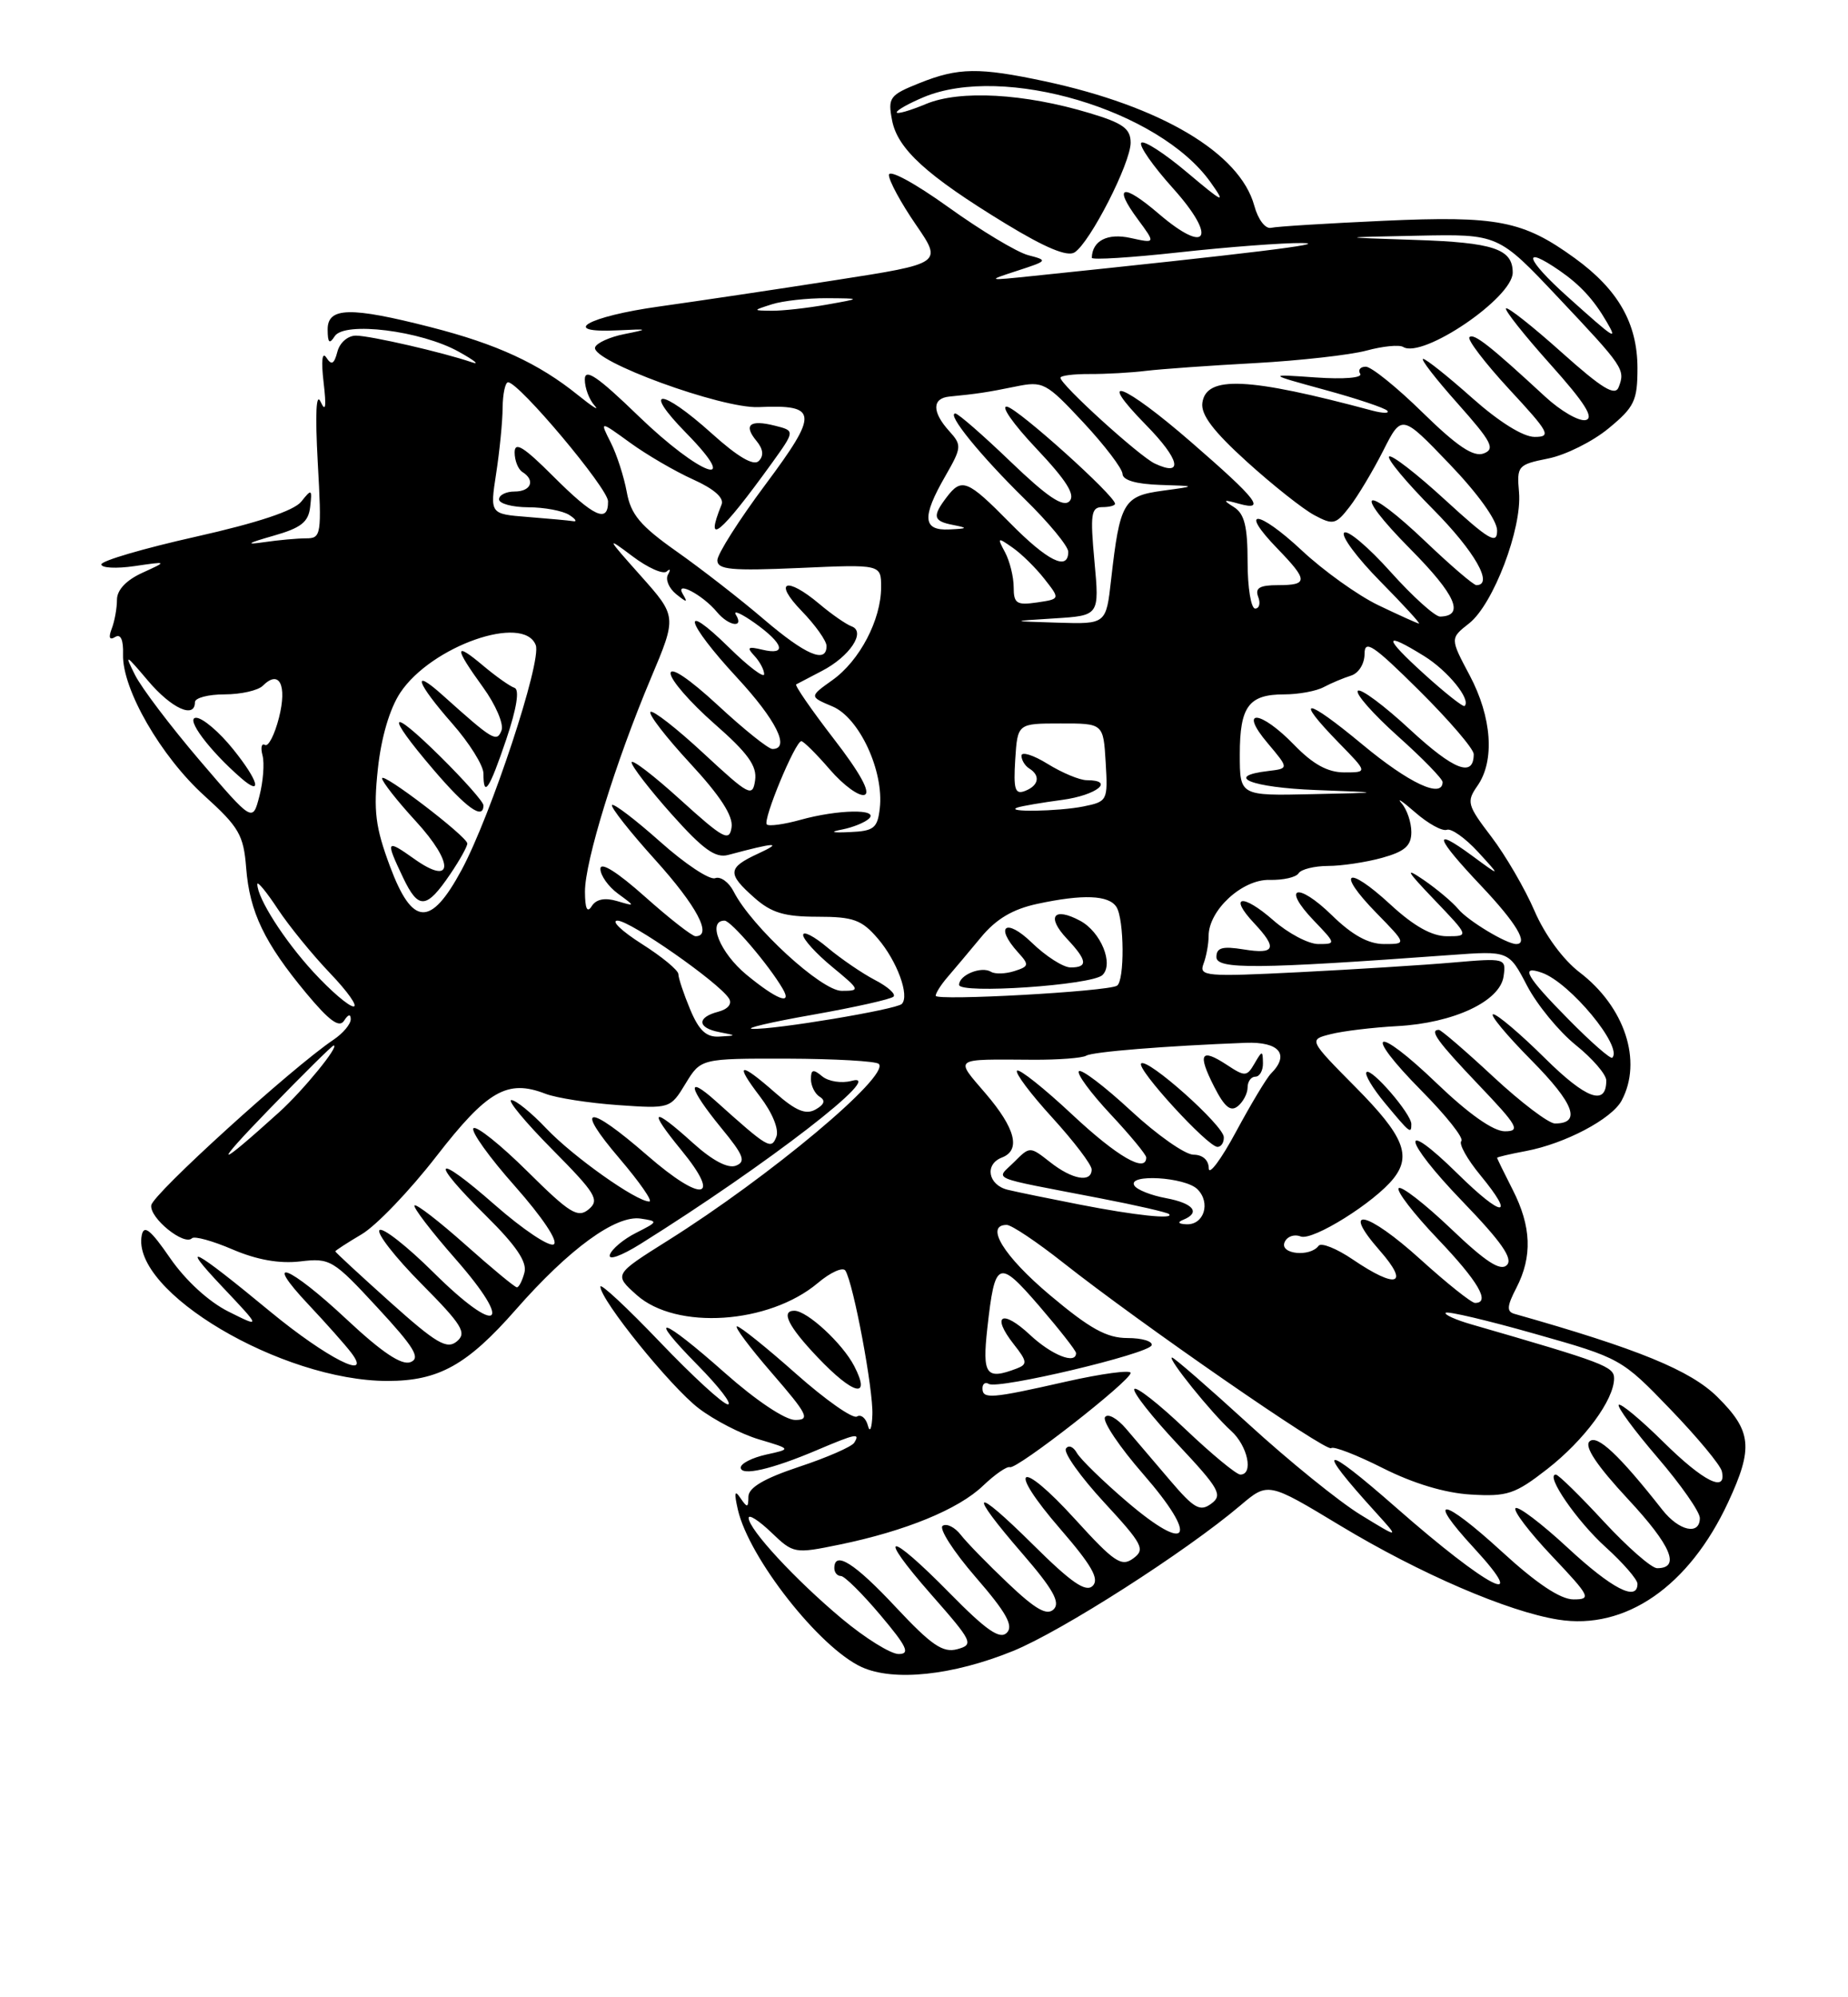 <?xml version="1.0" encoding="UTF-8" standalone="no"?>
<!DOCTYPE svg PUBLIC "-//W3C//DTD SVG 1.1//EN" "http://www.w3.org/Graphics/SVG/1.1/DTD/svg11.dtd" >
<svg xmlns="http://www.w3.org/2000/svg" xmlns:xlink="http://www.w3.org/1999/xlink" version="1.1" viewBox="0 0 237 256">
 <g >
 <path fill="currentColor"
d=" M 129.92 211.61 C 136.15 209.08 152.06 198.90 159.06 192.97 C 162.62 189.95 162.62 189.95 171.88 195.54 C 182.10 201.70 193.37 206.56 199.83 207.59 C 208.45 208.97 216.60 203.35 221.62 192.57 C 224.88 185.57 224.66 183.42 220.25 179.05 C 216.79 175.63 210.09 172.89 194.22 168.40 C 193.20 168.11 193.26 167.40 194.47 165.07 C 196.54 161.06 196.40 157.20 194.00 152.50 C 192.90 150.34 192.00 148.50 192.00 148.40 C 192.00 148.30 193.67 147.91 195.70 147.53 C 200.70 146.59 206.70 143.43 207.97 141.06 C 210.67 136.02 208.38 129.05 202.57 124.62 C 200.46 123.01 198.12 119.82 196.80 116.76 C 195.58 113.93 193.09 109.65 191.27 107.26 C 188.17 103.20 188.05 102.77 189.47 100.73 C 191.73 97.52 191.33 91.93 188.48 86.56 C 185.96 81.82 185.96 81.82 188.42 79.89 C 191.51 77.45 195.21 67.74 194.81 63.10 C 194.51 59.72 194.65 59.55 198.54 58.77 C 200.77 58.33 204.26 56.59 206.29 54.91 C 209.61 52.18 210.00 51.36 210.00 47.18 C 209.99 41.44 207.53 37.12 201.95 33.08 C 195.32 28.28 192.07 27.64 177.45 28.30 C 170.22 28.63 163.72 29.03 163.01 29.20 C 162.28 29.37 161.34 28.14 160.86 26.37 C 159.02 19.62 148.89 13.61 134.00 10.42 C 125.55 8.62 122.91 8.65 117.92 10.65 C 114.09 12.18 113.85 12.51 114.40 15.40 C 115.10 19.09 118.81 22.48 128.97 28.67 C 134.05 31.76 136.87 32.94 137.81 32.35 C 139.79 31.10 145.00 20.91 145.00 18.29 C 145.00 16.49 144.02 15.78 139.75 14.50 C 131.36 11.97 123.09 11.51 118.75 13.33 C 116.69 14.19 115.00 14.67 115.00 14.40 C 115.00 14.12 116.56 13.25 118.47 12.45 C 128.71 8.17 148.67 14.09 155.25 23.36 C 157.26 26.19 156.96 26.07 152.23 22.09 C 149.35 19.66 146.71 17.96 146.37 18.30 C 146.02 18.64 147.85 21.26 150.42 24.12 C 156.12 30.46 154.88 32.76 148.64 27.43 C 143.96 23.42 142.69 23.74 145.93 28.12 C 148.21 31.21 148.21 31.21 144.98 30.50 C 142.03 29.85 140.08 30.85 140.02 33.04 C 140.01 33.34 145.06 33.02 151.25 32.34 C 157.44 31.66 164.53 31.12 167.00 31.15 C 170.83 31.20 160.39 32.48 132.50 35.37 C 126.51 35.99 126.51 35.99 130.50 34.69 C 134.38 33.43 134.42 33.37 131.87 32.71 C 130.42 32.33 125.81 29.56 121.62 26.55 C 117.28 23.44 114.00 21.67 114.00 22.43 C 114.00 23.17 115.55 26.02 117.44 28.77 C 120.88 33.77 120.88 33.77 107.19 35.90 C 99.66 37.08 89.49 38.59 84.58 39.28 C 75.34 40.56 71.59 42.72 79.24 42.34 C 83.22 42.15 83.27 42.18 80.08 42.82 C 78.20 43.19 76.51 43.96 76.32 44.52 C 75.75 46.25 92.55 52.39 97.28 52.18 C 104.93 51.84 105.02 52.91 98.17 62.10 C 94.78 66.64 92.00 71.02 92.00 71.81 C 92.00 73.02 93.79 73.18 102.50 72.80 C 113.00 72.33 113.00 72.33 113.00 75.26 C 113.00 79.44 110.25 84.68 106.77 87.16 C 103.78 89.29 103.78 89.29 106.77 90.55 C 110.20 91.99 113.38 98.83 112.83 103.60 C 112.54 106.15 112.07 106.52 109.00 106.65 C 106.68 106.76 106.34 106.64 108.00 106.32 C 109.38 106.05 110.93 105.42 111.45 104.92 C 112.76 103.65 107.44 103.75 102.66 105.08 C 100.54 105.67 98.60 105.93 98.34 105.67 C 97.79 105.12 101.99 95.00 102.77 95.00 C 103.05 95.00 104.71 96.64 106.44 98.65 C 108.18 100.66 110.17 102.11 110.87 101.88 C 111.70 101.60 110.31 99.07 106.93 94.70 C 104.07 90.99 101.90 87.85 102.11 87.72 C 102.32 87.60 103.81 86.83 105.40 86.00 C 108.98 84.15 111.10 80.96 109.21 80.28 C 108.51 80.02 106.64 78.73 105.07 77.40 C 100.82 73.83 99.12 74.50 102.80 78.30 C 104.56 80.11 106.00 82.14 106.00 82.80 C 106.00 85.10 103.34 83.97 97.95 79.37 C 94.97 76.82 89.94 72.91 86.77 70.68 C 82.11 67.39 80.90 65.95 80.38 63.06 C 80.02 61.10 79.10 58.24 78.32 56.71 C 76.91 53.92 76.91 53.92 80.80 56.74 C 82.93 58.29 86.57 60.41 88.88 61.45 C 91.57 62.66 92.89 63.82 92.54 64.67 C 90.27 70.26 92.39 68.50 98.99 59.36 C 101.97 55.21 101.97 55.21 99.37 54.56 C 96.15 53.75 95.31 54.46 97.02 56.52 C 97.88 57.56 97.98 58.42 97.31 59.09 C 96.65 59.75 94.63 58.58 91.26 55.54 C 84.73 49.67 82.25 49.64 88.00 55.50 C 95.31 62.95 89.85 61.01 81.90 53.34 C 76.64 48.25 75.00 47.14 75.00 48.64 C 75.00 49.72 75.56 51.22 76.25 51.98 C 76.94 52.75 75.98 52.14 74.12 50.64 C 69.09 46.58 63.72 44.10 55.26 41.94 C 44.91 39.29 42.00 39.36 42.02 42.25 C 42.03 43.95 42.25 44.16 42.92 43.10 C 44.15 41.16 53.99 42.38 58.83 45.08 C 60.85 46.20 61.60 46.81 60.50 46.43 C 56.86 45.18 47.53 43.03 45.66 43.02 C 44.62 43.01 43.57 43.91 43.27 45.08 C 42.85 46.68 42.52 46.86 41.85 45.83 C 41.31 45.02 41.18 46.26 41.50 49.00 C 41.87 52.16 41.76 52.90 41.12 51.50 C 40.54 50.22 40.41 53.01 40.75 59.25 C 41.27 68.55 41.20 69.00 39.27 69.00 C 38.16 69.00 35.73 69.22 33.88 69.49 C 31.40 69.85 31.70 69.63 35.00 68.69 C 38.61 67.67 39.56 66.93 39.78 64.96 C 40.04 62.67 39.96 62.63 38.64 64.29 C 37.71 65.46 33.08 67.00 25.12 68.79 C 18.46 70.28 13.00 71.88 13.00 72.34 C 13.00 72.80 14.91 72.90 17.25 72.56 C 21.50 71.94 21.50 71.94 18.25 73.42 C 16.19 74.36 15.00 75.62 15.00 76.87 C 15.00 77.95 14.70 79.62 14.33 80.58 C 13.89 81.72 14.04 82.09 14.76 81.65 C 15.48 81.20 15.84 82.00 15.78 83.90 C 15.66 88.32 20.63 96.95 26.22 102.00 C 30.65 106.01 31.24 107.02 31.57 111.24 C 32.01 116.90 33.91 120.85 39.29 127.32 C 42.24 130.86 43.52 131.79 44.13 130.82 C 44.65 130.00 44.98 129.93 44.98 130.63 C 44.99 131.26 43.99 132.45 42.75 133.28 C 37.41 136.88 19.61 153.03 19.40 154.48 C 19.16 156.11 23.62 159.72 24.62 158.71 C 24.93 158.40 27.28 159.05 29.84 160.15 C 32.95 161.48 35.83 161.99 38.50 161.68 C 42.34 161.22 42.73 161.46 48.39 167.58 C 53.15 172.72 53.97 174.08 52.64 174.59 C 51.50 175.02 48.98 173.34 44.46 169.11 C 37.03 162.16 33.53 160.82 39.60 167.25 C 41.80 169.59 44.26 172.35 45.05 173.39 C 47.86 177.10 41.87 174.05 34.68 168.13 C 24.74 159.92 22.84 158.93 28.50 164.92 C 33.50 170.21 33.50 170.21 29.30 168.11 C 26.77 166.85 23.80 164.12 21.82 161.26 C 19.32 157.63 18.46 156.93 18.18 158.32 C 16.77 165.54 36.11 177.00 49.71 177.00 C 56.26 177.00 59.92 174.96 66.16 167.85 C 73.00 160.06 78.97 155.71 82.17 156.19 C 84.43 156.53 84.42 156.58 81.57 158.02 C 79.96 158.83 78.45 160.10 78.21 160.83 C 77.97 161.59 79.67 160.98 82.14 159.44 C 98.42 149.26 114.00 137.22 109.20 138.54 C 107.94 138.88 106.25 138.62 105.45 137.96 C 104.29 136.99 104.00 137.07 104.00 138.32 C 104.00 139.18 104.51 140.20 105.13 140.58 C 105.90 141.05 105.72 141.57 104.59 142.21 C 103.34 142.91 102.06 142.38 99.43 140.07 C 94.82 136.02 94.14 136.19 97.47 140.55 C 99.06 142.63 99.92 144.75 99.57 145.69 C 98.91 147.40 98.55 147.19 91.75 141.09 C 87.93 137.67 88.31 139.45 92.48 144.55 C 95.38 148.07 95.70 148.90 94.37 149.41 C 93.35 149.80 91.35 148.74 88.88 146.51 C 83.60 141.74 83.02 142.10 87.39 147.43 C 92.63 153.82 90.05 154.21 83.02 148.10 C 75.32 141.40 73.56 141.60 79.46 148.50 C 82.04 151.53 83.76 154.00 83.27 154.00 C 81.60 154.00 73.49 148.25 70.05 144.63 C 68.16 142.63 66.15 141.00 65.58 141.00 C 65.02 141.00 67.38 143.85 70.83 147.33 C 76.42 152.97 76.93 153.81 75.50 155.00 C 74.10 156.16 73.08 155.53 67.64 150.14 C 64.20 146.73 61.09 144.25 60.72 144.61 C 60.35 144.98 62.75 148.34 66.06 152.06 C 69.56 156.02 71.63 159.11 71.02 159.49 C 70.44 159.85 67.05 157.58 63.48 154.45 C 55.63 147.56 54.91 148.50 62.38 155.88 C 66.18 159.64 67.62 161.75 67.26 163.10 C 66.99 164.14 66.55 165.00 66.29 165.00 C 66.03 165.00 63.07 162.55 59.70 159.55 C 56.33 156.55 53.39 154.28 53.16 154.50 C 52.94 154.73 55.30 157.82 58.42 161.37 C 66.04 170.05 63.92 171.35 55.59 163.09 C 52.18 159.71 49.06 157.27 48.67 157.67 C 48.27 158.06 50.68 161.15 54.03 164.53 C 59.29 169.83 59.90 170.84 58.59 171.93 C 57.31 172.99 55.96 172.20 50.03 166.89 C 46.17 163.43 43.00 160.50 43.00 160.39 C 43.00 160.29 44.52 159.30 46.38 158.20 C 48.24 157.11 52.55 152.61 55.96 148.21 C 62.50 139.78 65.07 138.30 69.95 140.19 C 71.35 140.73 75.53 141.38 79.23 141.64 C 85.93 142.11 85.97 142.10 87.92 138.89 C 89.88 135.67 89.88 135.67 100.97 135.69 C 107.06 135.71 112.34 136.01 112.70 136.36 C 114.19 137.86 98.70 150.82 85.61 159.03 C 78.72 163.36 78.72 163.36 81.65 165.98 C 86.72 170.51 98.61 169.72 104.88 164.45 C 106.51 163.07 108.10 162.36 108.42 162.86 C 109.46 164.55 112.00 178.09 111.88 181.32 C 111.82 183.07 111.56 183.71 111.31 182.74 C 111.06 181.77 110.42 181.24 109.90 181.56 C 109.37 181.89 105.86 179.42 102.09 176.08 C 98.32 172.73 94.91 170.00 94.52 170.00 C 94.12 170.00 96.14 172.70 99.00 176.00 C 103.59 181.30 103.94 182.00 101.98 182.00 C 100.69 182.00 96.94 179.49 93.00 176.00 C 84.78 168.71 82.73 168.13 89.50 175.00 C 92.21 177.75 93.94 180.00 93.35 180.00 C 92.75 180.00 88.83 176.40 84.63 172.01 C 80.43 167.62 77.00 164.42 77.00 164.91 C 77.00 166.62 86.01 177.77 89.61 180.51 C 91.60 182.03 95.09 183.83 97.37 184.50 C 101.50 185.73 101.50 185.73 98.25 186.44 C 96.46 186.84 95.00 187.58 95.00 188.10 C 95.00 189.24 98.99 188.33 104.83 185.84 C 109.76 183.75 110.35 183.63 109.55 184.92 C 109.23 185.43 106.06 186.82 102.49 188.00 C 97.98 189.50 96.00 190.67 95.98 191.83 C 95.97 193.28 95.84 193.30 94.95 192.00 C 94.22 190.91 94.13 191.32 94.63 193.50 C 96.06 199.71 105.11 211.21 110.50 213.67 C 114.61 215.55 122.20 214.75 129.92 211.61 Z  M 109.55 175.09 C 108.05 172.19 103.51 168.00 101.87 168.00 C 100.09 168.00 101.11 170.03 104.85 173.96 C 109.47 178.82 111.76 179.37 109.55 175.09 Z  M 107.94 207.45 C 101.98 202.46 96.04 196.04 96.01 194.56 C 96.01 194.05 97.31 194.88 98.90 196.40 C 101.76 199.14 101.89 199.16 107.65 197.98 C 116.12 196.24 122.92 193.45 126.06 190.44 C 127.58 188.99 129.13 187.91 129.52 188.05 C 130.42 188.36 145.00 176.98 145.00 175.97 C 145.00 175.56 141.29 176.06 136.75 177.08 C 127.09 179.27 126.00 179.36 126.00 177.94 C 126.00 177.36 126.36 177.11 126.81 177.38 C 127.99 178.11 147.32 173.53 147.69 172.43 C 147.86 171.92 146.47 171.50 144.60 171.50 C 141.93 171.50 139.78 170.31 134.65 166.00 C 128.72 161.01 126.25 157.00 129.11 157.00 C 129.72 157.00 132.98 159.18 136.36 161.85 C 146.19 169.61 170.15 186.18 170.72 185.61 C 171.01 185.33 173.99 186.48 177.34 188.17 C 181.25 190.14 185.32 191.37 188.64 191.56 C 193.30 191.84 194.30 191.51 198.42 188.30 C 203.18 184.59 207.00 179.42 207.00 176.67 C 207.00 175.15 205.70 174.66 188.74 169.76 C 186.68 169.17 185.18 168.49 185.41 168.26 C 185.64 168.03 190.80 169.24 196.88 170.97 C 207.82 174.06 207.99 174.16 214.21 180.62 C 217.67 184.21 220.65 187.79 220.82 188.58 C 221.47 191.40 218.46 189.90 213.31 184.81 C 210.41 181.95 207.85 179.82 207.60 180.06 C 207.36 180.31 209.60 183.35 212.58 186.82 C 215.56 190.29 218.00 193.78 218.00 194.57 C 218.00 196.82 215.34 196.24 213.20 193.53 C 207.66 186.48 204.80 183.80 203.84 184.76 C 203.17 185.43 204.81 187.87 208.77 192.13 C 214.34 198.11 215.56 201.00 212.52 201.00 C 211.80 201.00 208.72 198.30 205.66 195.00 C 202.61 191.70 199.85 189.00 199.53 189.00 C 198.12 189.00 202.23 194.98 205.94 198.32 C 208.17 200.34 210.00 202.45 210.00 203.00 C 210.00 205.33 206.72 203.64 201.03 198.36 C 197.68 195.26 194.68 192.99 194.36 193.31 C 194.04 193.63 196.14 196.39 199.03 199.44 C 203.95 204.64 204.13 205.00 201.79 205.00 C 200.12 205.00 197.06 202.96 192.60 198.87 C 184.97 191.88 182.74 191.60 189.04 198.42 C 196.47 206.49 190.82 203.56 179.07 193.25 C 169.52 184.87 168.49 185.11 176.45 193.86 C 179.50 197.22 179.50 197.22 174.50 194.16 C 171.75 192.48 165.29 187.25 160.15 182.55 C 155.00 177.85 150.58 174.00 150.31 174.00 C 149.63 174.00 155.38 181.14 157.89 183.40 C 160.02 185.33 160.79 189.00 159.07 189.00 C 158.56 189.00 155.39 186.38 152.02 183.18 C 148.65 179.97 145.71 177.66 145.47 178.04 C 145.24 178.42 147.74 181.60 151.04 185.12 C 156.39 190.82 156.84 191.63 155.34 192.73 C 153.91 193.79 153.14 193.36 150.08 189.77 C 148.11 187.45 145.56 184.46 144.41 183.12 C 143.26 181.77 142.05 181.11 141.71 181.65 C 141.38 182.19 143.59 185.48 146.62 188.95 C 153.79 197.18 152.53 199.31 144.53 192.48 C 141.45 189.85 138.56 187.03 138.10 186.22 C 137.65 185.41 137.02 185.17 136.70 185.68 C 136.38 186.20 138.58 189.29 141.59 192.55 C 146.57 197.94 146.91 198.60 145.33 199.75 C 143.82 200.86 142.89 200.23 137.91 194.76 C 130.66 186.78 128.98 187.90 136.02 196.02 C 140.01 200.63 141.01 202.39 140.14 203.26 C 139.26 204.14 137.40 202.86 132.49 197.99 C 124.71 190.28 123.99 190.91 131.15 199.17 C 135.02 203.64 136.01 205.39 135.14 206.26 C 134.28 207.12 132.83 206.31 129.29 202.95 C 126.70 200.50 123.97 197.70 123.22 196.73 C 122.47 195.76 121.43 195.23 120.90 195.56 C 120.37 195.89 122.27 198.85 125.11 202.13 C 129.07 206.69 130.01 208.39 129.12 209.28 C 128.23 210.17 126.50 208.98 121.82 204.22 C 113.83 196.10 112.26 196.21 119.43 204.38 C 124.75 210.43 124.92 210.79 122.77 211.38 C 120.92 211.88 119.46 210.88 114.89 206.00 C 109.61 200.35 107.00 198.70 107.00 201.00 C 107.00 201.55 107.38 202.00 107.84 202.00 C 108.31 202.00 110.58 204.25 112.90 207.00 C 116.32 211.05 116.76 212.00 115.25 212.00 C 114.22 212.00 110.93 209.95 107.94 207.45 Z  M 126.62 170.25 C 127.60 161.48 128.02 161.31 133.30 167.42 C 135.88 170.42 138.00 173.12 138.00 173.43 C 138.00 174.93 134.89 173.70 132.10 171.10 C 128.52 167.75 127.08 168.56 130.00 172.28 C 131.74 174.48 131.79 174.87 130.41 175.40 C 126.45 176.91 125.96 176.24 126.62 170.25 Z  M 182.17 161.42 C 175.30 155.20 171.83 154.46 176.96 160.30 C 180.83 164.71 179.13 165.26 173.49 161.43 C 171.41 160.02 169.43 159.23 169.10 159.68 C 168.03 161.14 164.15 160.77 164.73 159.26 C 165.02 158.50 165.95 158.15 166.81 158.48 C 168.35 159.07 176.29 154.11 178.72 151.04 C 181.05 148.10 179.99 145.55 173.91 139.41 C 167.82 133.26 167.82 133.26 170.66 132.55 C 172.22 132.15 176.07 131.69 179.20 131.52 C 186.42 131.13 192.38 128.34 192.83 125.14 C 193.16 122.81 193.08 122.79 186.33 123.37 C 182.58 123.70 173.69 124.25 166.59 124.61 C 154.67 125.21 153.74 125.13 154.34 123.55 C 154.70 122.61 155.00 121.00 155.00 119.97 C 155.00 116.66 159.33 112.68 162.82 112.78 C 164.55 112.82 166.22 112.45 166.54 111.93 C 166.86 111.42 168.55 111.00 170.31 110.99 C 172.06 110.99 175.19 110.52 177.25 109.95 C 180.17 109.14 181.00 108.40 181.00 106.65 C 181.00 105.41 180.44 103.75 179.75 102.96 C 179.06 102.16 179.85 102.69 181.50 104.13 C 183.15 105.57 184.97 106.57 185.55 106.36 C 186.12 106.14 187.92 107.42 189.55 109.19 C 192.50 112.41 192.50 112.41 188.75 109.65 C 183.60 105.87 184.05 107.31 190.00 113.59 C 194.45 118.30 196.07 121.00 194.45 121.00 C 193.21 121.00 188.26 118.02 187.02 116.52 C 186.28 115.63 184.29 113.96 182.59 112.79 C 180.09 111.09 180.35 111.57 183.96 115.34 C 188.42 120.00 188.42 120.00 185.57 120.00 C 183.63 120.00 181.31 118.70 178.29 115.91 C 172.71 110.77 171.28 111.66 176.52 117.02 C 180.41 121.00 180.41 121.00 177.50 121.00 C 175.49 121.00 173.41 119.85 170.81 117.31 C 166.38 112.99 164.30 113.62 168.51 118.01 C 171.35 120.97 171.35 121.00 169.07 121.00 C 167.80 121.00 165.19 119.62 163.28 117.94 C 159.34 114.49 157.50 114.77 160.83 118.32 C 163.86 121.55 163.55 122.35 159.50 121.69 C 156.76 121.25 156.00 121.46 156.00 122.67 C 156.00 124.26 161.18 124.22 186.00 122.41 C 193.50 121.86 193.50 121.86 195.84 126.34 C 197.12 128.79 199.94 132.22 202.09 133.95 C 204.24 135.68 206.00 137.72 206.00 138.49 C 206.00 141.81 203.43 140.88 198.12 135.62 C 195.00 132.53 192.02 130.00 191.50 130.00 C 190.99 130.00 193.19 132.66 196.40 135.90 C 201.89 141.45 202.84 144.00 199.42 144.00 C 198.61 144.00 195.05 141.30 191.50 138.00 C 187.95 134.70 184.81 132.00 184.53 132.00 C 183.25 132.00 184.36 133.52 189.65 139.07 C 194.65 144.31 195.04 145.00 192.99 145.00 C 191.51 145.00 188.36 142.78 184.29 138.88 C 176.28 131.19 174.60 132.01 182.33 139.83 C 185.48 143.01 187.77 145.90 187.41 146.25 C 187.06 146.61 188.16 148.58 189.86 150.64 C 194.43 156.19 192.69 156.10 187.00 150.50 C 179.37 142.99 179.85 146.00 187.55 153.98 C 192.56 159.17 194.07 161.33 193.25 162.15 C 192.43 162.97 190.53 161.74 186.06 157.47 C 182.72 154.29 179.71 151.96 179.38 152.29 C 179.04 152.63 181.29 155.55 184.38 158.79 C 189.59 164.25 191.19 167.00 189.17 167.00 C 188.71 167.00 185.56 164.49 182.17 161.42 Z  M 181.00 144.08 C 181.00 142.76 175.85 136.81 175.25 137.42 C 174.97 137.70 176.04 139.49 177.62 141.39 C 180.83 145.25 181.00 145.39 181.00 144.08 Z  M 151.75 156.34 C 154.01 155.42 153.06 154.23 149.54 153.57 C 147.63 153.22 145.80 152.49 145.48 151.96 C 144.52 150.42 151.99 150.85 153.57 152.43 C 155.31 154.17 154.40 157.03 152.14 156.92 C 151.11 156.87 150.96 156.66 151.75 156.34 Z  M 138.50 154.40 C 134.65 153.65 130.49 152.80 129.25 152.50 C 126.71 151.89 126.23 149.23 128.50 148.36 C 130.94 147.42 130.23 144.63 126.42 140.18 C 122.43 135.52 122.07 135.77 132.46 135.83 C 135.73 135.85 138.81 135.61 139.30 135.31 C 140.12 134.81 149.42 134.06 159.75 133.66 C 164.07 133.50 165.44 135.16 163.00 137.60 C 162.44 138.16 160.43 141.51 158.52 145.05 C 156.61 148.60 155.04 150.71 155.02 149.75 C 155.01 148.69 154.23 148.00 153.06 148.00 C 151.99 148.00 148.37 145.46 145.03 142.36 C 141.68 139.26 138.68 136.98 138.37 137.30 C 138.05 137.61 139.87 140.08 142.40 142.79 C 144.93 145.49 147.00 148.00 147.00 148.35 C 147.00 150.41 143.26 148.24 137.51 142.86 C 133.90 139.48 130.71 136.95 130.43 137.23 C 130.15 137.52 132.19 140.23 134.96 143.26 C 137.73 146.30 140.00 149.28 140.00 149.89 C 140.00 151.63 137.52 151.20 134.68 148.96 C 132.08 146.92 132.08 146.92 130.06 148.94 C 127.71 151.29 126.46 150.76 141.00 153.57 C 145.68 154.47 149.69 155.39 149.92 155.61 C 150.67 156.32 145.61 155.79 138.50 154.40 Z  M 156.95 145.75 C 156.90 144.23 147.13 135.53 146.35 136.31 C 145.70 136.97 154.88 147.00 156.14 147.00 C 156.61 147.00 156.98 146.44 156.95 145.75 Z  M 160.00 139.38 C 160.00 138.62 160.45 138.00 161.00 138.00 C 161.55 138.00 161.99 137.21 161.97 136.25 C 161.94 134.62 161.87 134.62 160.89 136.31 C 159.90 138.01 159.67 138.02 157.33 136.48 C 153.99 134.29 153.55 135.04 155.71 139.28 C 157.04 141.89 157.82 142.54 158.75 141.78 C 159.44 141.22 160.00 140.14 160.00 139.38 Z  M 34.48 142.22 C 38.86 137.70 42.61 134.00 42.79 134.00 C 43.60 134.00 38.90 139.74 35.84 142.52 C 27.65 149.92 27.12 149.81 34.48 142.22 Z  M 201.19 130.69 C 195.72 125.16 194.87 123.66 197.75 124.68 C 201.35 125.95 208.16 134.18 206.77 135.57 C 206.55 135.78 204.05 133.59 201.19 130.69 Z  M 88.51 129.38 C 87.68 127.39 87.00 125.35 87.00 124.86 C 87.00 124.36 84.89 122.62 82.30 120.98 C 79.72 119.34 78.32 118.00 79.19 118.00 C 80.84 118.00 92.24 125.96 93.49 127.98 C 93.92 128.67 93.36 129.35 92.10 129.68 C 89.34 130.40 89.42 131.75 92.25 132.29 C 94.50 132.73 94.50 132.73 92.26 132.86 C 90.58 132.97 89.65 132.10 88.51 129.38 Z  M 104.25 130.06 C 109.61 129.11 114.27 128.07 114.59 127.74 C 114.92 127.41 113.85 126.46 112.21 125.61 C 110.58 124.76 107.84 122.89 106.12 121.45 C 104.40 120.00 103.00 119.28 103.00 119.84 C 103.00 120.40 104.68 122.24 106.73 123.93 C 110.32 126.89 110.36 127.00 107.94 127.00 C 105.35 127.00 96.39 118.78 94.10 114.29 C 93.48 113.07 92.40 112.29 91.71 112.56 C 91.01 112.82 87.85 110.73 84.68 107.90 C 81.50 105.07 78.72 102.95 78.49 103.18 C 78.26 103.41 80.75 106.58 84.03 110.21 C 89.39 116.15 91.42 120.00 89.20 120.00 C 88.76 120.00 85.83 117.71 82.70 114.92 C 79.15 111.76 77.00 110.41 77.00 111.36 C 77.00 112.20 78.01 113.63 79.25 114.54 C 81.50 116.19 81.50 116.19 79.13 115.49 C 77.57 115.03 76.45 115.25 75.89 116.14 C 75.31 117.07 75.03 116.48 75.02 114.30 C 75.00 110.43 78.94 97.68 83.48 86.91 C 86.81 79.01 86.81 79.01 82.16 73.79 C 77.77 68.87 77.70 68.73 81.09 71.28 C 83.06 72.77 85.05 73.66 85.50 73.25 C 85.95 72.84 86.03 73.01 85.67 73.64 C 85.31 74.26 85.78 75.39 86.70 76.14 C 88.09 77.26 88.24 77.27 87.57 76.15 C 86.48 74.33 90.13 76.24 91.95 78.45 C 93.46 80.26 95.46 80.56 94.38 78.80 C 93.97 78.15 95.07 78.63 96.82 79.87 C 100.53 82.52 100.95 84.04 97.75 83.27 C 95.91 82.83 95.73 82.97 96.75 84.06 C 97.44 84.80 98.00 85.85 98.00 86.41 C 98.00 86.96 95.97 85.43 93.50 83.00 C 87.13 76.75 87.90 79.70 94.50 86.83 C 99.55 92.28 101.40 96.00 99.06 96.00 C 98.54 96.00 95.39 93.48 92.06 90.39 C 88.41 87.02 86.00 85.39 86.00 86.31 C 86.00 87.15 88.52 90.04 91.59 92.74 C 95.92 96.53 97.11 98.18 96.84 100.01 C 96.52 102.22 96.09 101.99 90.22 96.55 C 86.77 93.35 83.70 90.96 83.42 91.25 C 83.13 91.54 85.43 94.51 88.52 97.85 C 92.38 102.02 94.05 104.59 93.82 106.05 C 93.54 107.92 92.79 107.52 87.25 102.50 C 83.81 99.38 81.00 97.23 81.00 97.72 C 81.00 98.20 83.31 101.20 86.14 104.37 C 90.17 108.88 91.75 110.02 93.39 109.58 C 99.47 107.95 100.47 107.91 97.25 109.40 C 93.29 111.23 93.23 111.96 96.75 115.07 C 98.93 117.00 100.61 117.50 104.84 117.50 C 109.44 117.50 110.51 117.89 112.58 120.30 C 115.05 123.18 116.69 127.64 115.65 128.68 C 114.94 129.39 99.30 132.00 96.50 131.87 C 95.40 131.82 98.89 131.00 104.25 130.06 Z  M 40.21 124.61 C 36.45 120.53 33.00 115.13 33.00 113.32 C 33.00 112.89 34.19 114.33 35.63 116.52 C 37.08 118.71 40.10 122.41 42.34 124.75 C 44.58 127.09 45.93 129.00 45.34 129.00 C 44.74 129.00 42.44 127.03 40.21 124.61 Z  M 95.73 124.93 C 92.34 122.13 90.66 118.00 92.92 118.00 C 93.75 118.00 98.62 123.70 100.39 126.75 C 101.65 128.92 99.59 128.11 95.73 124.93 Z  M 120.00 127.63 C 120.00 127.28 120.68 126.21 121.51 125.25 C 122.34 124.29 124.26 122.00 125.79 120.16 C 127.74 117.79 129.87 116.53 133.03 115.85 C 138.89 114.59 142.20 114.72 143.18 116.25 C 144.19 117.84 144.24 125.73 143.25 126.34 C 142.03 127.09 120.00 128.31 120.00 127.63 Z  M 141.38 124.98 C 142.87 123.56 141.18 119.44 138.53 118.02 C 135.11 116.19 134.16 117.48 136.83 120.32 C 139.44 123.10 139.56 124.00 137.30 124.00 C 136.36 124.00 134.11 122.56 132.30 120.80 C 129.00 117.61 127.52 118.71 130.57 122.08 C 132.02 123.67 131.97 123.87 130.08 124.47 C 128.95 124.83 127.60 124.87 127.10 124.56 C 125.86 123.80 123.00 124.96 123.00 126.23 C 123.00 127.43 140.02 126.28 141.38 124.98 Z  M 50.02 111.06 C 48.14 106.02 47.88 103.95 48.46 98.55 C 48.89 94.51 49.98 90.83 51.33 88.79 C 55.30 82.81 67.16 78.65 68.71 82.69 C 69.50 84.74 62.96 104.52 59.20 111.50 C 55.23 118.86 52.90 118.75 50.02 111.06 Z  M 57.75 112.03 C 58.99 110.20 59.97 108.43 59.93 108.10 C 59.81 107.15 49.00 98.90 49.00 99.76 C 49.00 100.19 50.94 102.66 53.32 105.25 C 58.29 110.66 58.15 113.67 53.10 110.07 C 49.51 107.52 49.41 107.69 51.69 112.48 C 53.67 116.63 54.68 116.55 57.75 112.03 Z  M 62.00 103.22 C 62.00 102.78 59.52 99.99 56.50 97.00 C 49.82 90.40 49.31 91.31 55.58 98.64 C 59.81 103.59 62.00 105.15 62.00 103.22 Z  M 64.93 94.76 C 66.27 90.78 66.65 88.38 65.98 88.16 C 65.40 87.97 63.59 86.69 61.96 85.32 C 58.22 82.17 58.21 82.93 61.94 88.08 C 63.56 90.31 64.63 92.80 64.32 93.61 C 63.71 95.19 63.25 94.92 56.75 89.09 C 52.70 85.46 53.41 87.52 58.00 92.74 C 60.20 95.24 62.00 98.12 62.00 99.14 C 62.00 102.33 62.74 101.22 64.93 94.76 Z  M 25.60 97.45 C 21.87 93.08 18.13 88.15 17.31 86.50 C 15.93 83.75 16.07 83.81 18.98 87.25 C 21.98 90.80 25.00 92.18 25.00 90.00 C 25.00 89.45 26.71 89.00 28.80 89.00 C 30.89 89.00 33.10 88.50 33.71 87.89 C 35.82 85.78 36.84 87.80 35.78 91.98 C 35.22 94.18 34.41 95.75 33.98 95.48 C 33.54 95.22 33.40 95.82 33.67 96.83 C 33.93 97.84 33.75 100.18 33.27 102.03 C 32.40 105.40 32.40 105.40 25.60 97.45 Z  M 29.93 96.07 C 28.14 93.83 25.98 92.00 25.15 92.00 C 23.71 92.00 26.84 96.19 30.93 99.74 C 33.72 102.16 33.15 100.07 29.93 96.07 Z  M 130.50 103.50 C 131.05 103.31 133.64 102.87 136.25 102.52 C 140.66 101.92 143.04 100.00 139.37 100.00 C 138.47 100.00 136.22 99.06 134.37 97.92 C 132.52 96.77 131.00 96.30 131.00 96.86 C 131.00 97.42 131.45 98.16 132.00 98.50 C 133.47 99.41 133.22 100.70 131.45 101.38 C 130.17 101.87 129.96 101.18 130.20 97.35 C 130.50 92.73 130.50 92.73 136.00 92.73 C 141.50 92.72 141.50 92.72 141.80 97.73 C 142.09 102.63 142.03 102.74 138.92 103.37 C 135.69 104.01 128.68 104.12 130.50 103.50 Z  M 159.00 96.70 C 159.00 90.54 160.14 89.00 164.71 89.00 C 166.54 89.00 168.81 88.58 169.76 88.07 C 170.72 87.56 172.29 86.90 173.25 86.60 C 174.24 86.30 175.00 85.08 175.00 83.81 C 175.00 81.92 176.12 82.67 182.00 88.50 C 185.85 92.32 189.00 95.99 189.00 96.66 C 189.00 99.70 186.48 98.73 180.85 93.53 C 177.51 90.43 174.49 88.19 174.14 88.54 C 173.79 88.90 176.09 91.51 179.26 94.35 C 182.43 97.18 185.02 99.84 185.01 100.25 C 184.97 102.39 180.70 100.39 174.72 95.42 C 167.38 89.33 165.86 89.22 171.70 95.21 C 175.41 99.00 175.41 99.00 172.40 99.00 C 170.28 99.00 168.40 97.97 166.00 95.50 C 161.61 90.97 158.78 90.77 162.57 95.25 C 165.31 98.50 165.31 98.50 162.66 98.82 C 156.88 99.50 160.47 100.94 168.75 101.26 C 177.50 101.59 177.50 101.59 168.25 101.79 C 159.00 102.00 159.00 102.00 159.00 96.70 Z  M 182.65 86.40 C 177.37 81.61 177.37 80.83 182.64 84.09 C 185.68 85.97 188.69 89.67 187.83 90.49 C 187.65 90.66 185.32 88.82 182.65 86.40 Z  M 135.25 79.26 C 141.00 78.90 141.00 78.90 140.36 71.95 C 139.80 65.91 139.93 65.00 141.36 65.00 C 142.26 65.00 143.00 64.81 143.00 64.57 C 143.00 63.55 130.68 52.47 129.17 52.13 C 128.25 51.93 129.92 54.33 132.88 57.46 C 136.80 61.61 137.95 63.45 137.15 64.25 C 136.34 65.06 134.31 63.69 129.61 59.18 C 126.07 55.78 122.88 53.00 122.52 53.00 C 121.35 53.00 125.71 58.37 131.42 63.97 C 134.49 66.97 137.00 70.01 137.00 70.72 C 137.00 73.24 134.35 71.92 129.50 67.00 C 124.07 61.49 123.33 61.19 121.39 63.75 C 119.53 66.20 119.68 66.80 122.25 67.29 C 124.18 67.67 124.11 67.75 121.75 67.86 C 118.33 68.03 118.20 66.29 121.23 61.03 C 123.34 57.35 123.37 57.06 121.73 55.25 C 119.52 52.81 119.52 51.05 121.75 50.83 C 125.33 50.48 126.59 50.29 130.22 49.55 C 133.78 48.82 134.14 49.01 138.93 54.14 C 141.68 57.09 143.94 60.06 143.96 60.75 C 143.99 61.55 145.72 62.05 148.75 62.15 C 153.50 62.30 153.50 62.30 149.08 62.90 C 144.08 63.58 143.62 64.38 142.50 74.25 C 141.86 80.00 141.86 80.00 135.68 79.81 C 129.50 79.62 129.50 79.62 135.25 79.26 Z  M 176.76 77.57 C 174.16 76.32 169.74 73.16 166.95 70.55 C 161.33 65.30 158.77 65.10 163.82 70.31 C 167.78 74.40 167.79 75.00 163.89 75.00 C 161.54 75.00 160.93 75.37 161.36 76.50 C 161.68 77.33 161.50 78.00 160.97 78.00 C 160.44 78.00 160.00 75.32 160.00 72.05 C 160.00 67.47 159.60 65.85 158.25 65.00 C 156.77 64.07 156.86 64.00 158.87 64.56 C 162.42 65.54 161.27 64.05 152.79 56.69 C 144.07 49.12 140.32 47.69 146.98 54.48 C 151.32 58.90 151.83 61.17 148.09 59.41 C 146.09 58.46 136.00 49.30 136.00 48.42 C 136.00 48.14 137.69 47.93 139.75 47.94 C 141.81 47.95 145.07 47.77 147.00 47.53 C 148.93 47.30 155.21 46.85 160.96 46.54 C 166.71 46.22 173.13 45.50 175.23 44.94 C 177.33 44.37 179.45 44.16 179.95 44.47 C 182.45 46.01 194.00 38.17 194.00 34.94 C 194.00 31.90 191.54 31.08 181.44 30.75 C 171.50 30.42 171.50 30.42 181.83 30.21 C 192.16 30.00 192.16 30.00 199.83 38.13 C 208.24 47.04 208.46 47.36 207.59 49.62 C 207.13 50.82 205.47 49.81 200.26 45.15 C 196.56 41.84 193.36 39.31 193.14 39.53 C 192.93 39.74 195.49 42.97 198.84 46.71 C 203.25 51.63 204.49 53.59 203.35 53.84 C 202.49 54.03 200.14 52.67 198.14 50.82 C 191.09 44.31 189.00 42.66 188.45 43.22 C 188.15 43.52 190.44 46.52 193.55 49.89 C 198.70 55.44 199.00 56.00 196.81 56.00 C 195.33 56.00 192.23 54.06 188.79 51.00 C 185.70 48.25 182.88 46.00 182.51 46.00 C 182.14 46.00 184.14 48.58 186.95 51.73 C 191.31 56.63 191.79 57.55 190.28 58.12 C 188.97 58.61 186.89 57.22 182.47 52.90 C 179.16 49.65 175.87 47.00 175.16 47.00 C 174.46 47.00 174.13 47.41 174.44 47.91 C 174.76 48.43 172.34 48.63 168.75 48.38 C 162.50 47.94 162.50 47.94 169.91 49.97 C 173.99 51.08 177.59 52.29 177.91 52.64 C 178.24 53.00 177.38 52.99 176.00 52.63 C 160.08 48.36 154.70 48.11 154.20 51.62 C 153.98 53.14 155.59 55.27 159.91 59.18 C 163.21 62.17 167.10 65.25 168.54 66.02 C 170.97 67.32 171.31 67.25 173.08 64.96 C 174.13 63.61 176.06 60.38 177.38 57.79 C 179.76 53.08 179.76 53.08 185.88 59.46 C 189.54 63.27 192.00 66.70 192.00 68.00 C 192.00 69.84 190.98 69.24 185.34 64.08 C 181.68 60.72 178.45 58.22 178.15 58.52 C 177.85 58.81 180.40 61.87 183.81 65.30 C 189.14 70.68 191.60 75.00 189.34 75.00 C 188.98 75.00 186.09 72.53 182.91 69.50 C 174.87 61.83 173.16 62.59 180.90 70.40 C 186.70 76.25 187.89 78.95 184.69 79.03 C 184.04 79.04 181.17 76.46 178.33 73.29 C 175.48 70.11 172.81 67.86 172.38 68.28 C 171.96 68.70 174.05 71.51 177.02 74.52 C 180.00 77.54 182.22 79.96 181.97 79.92 C 181.71 79.88 179.37 78.82 176.76 77.57 Z  M 130.00 75.26 C 130.00 73.95 129.50 71.94 128.90 70.80 C 127.86 68.87 127.92 68.83 129.86 70.19 C 131.00 70.98 132.84 72.79 133.95 74.21 C 135.97 76.78 135.97 76.78 132.99 77.22 C 130.38 77.60 130.00 77.35 130.00 75.26 Z  M 67.66 66.26 C 62.83 65.88 62.83 65.88 63.63 60.69 C 64.07 57.84 64.45 54.04 64.46 52.25 C 64.48 50.46 64.80 49.00 65.16 49.00 C 66.55 49.00 77.96 62.58 77.98 64.25 C 78.01 67.11 76.19 66.28 70.95 61.05 C 67.17 57.27 66.00 56.54 66.00 57.99 C 66.00 59.03 66.45 60.16 67.00 60.50 C 68.69 61.55 68.11 63.00 66.00 63.00 C 64.90 63.00 64.00 63.45 64.00 64.00 C 64.00 64.55 65.69 65.01 67.75 65.02 C 69.81 65.02 72.17 65.47 73.00 66.00 C 73.83 66.53 74.05 66.90 73.50 66.80 C 72.95 66.71 70.32 66.47 67.66 66.26 Z  M 201.00 38.00 C 195.64 33.19 195.08 31.29 200.03 34.70 C 202.66 36.52 204.40 38.41 206.05 41.25 C 207.50 43.74 207.14 43.51 201.00 38.00 Z  M 99.00 39.00 C 100.38 38.56 103.53 38.21 106.00 38.22 C 110.50 38.25 110.50 38.25 106.00 39.05 C 103.53 39.49 100.38 39.84 99.00 39.83 C 96.50 39.80 96.50 39.80 99.00 39.00 Z "/>
</g>
</svg>